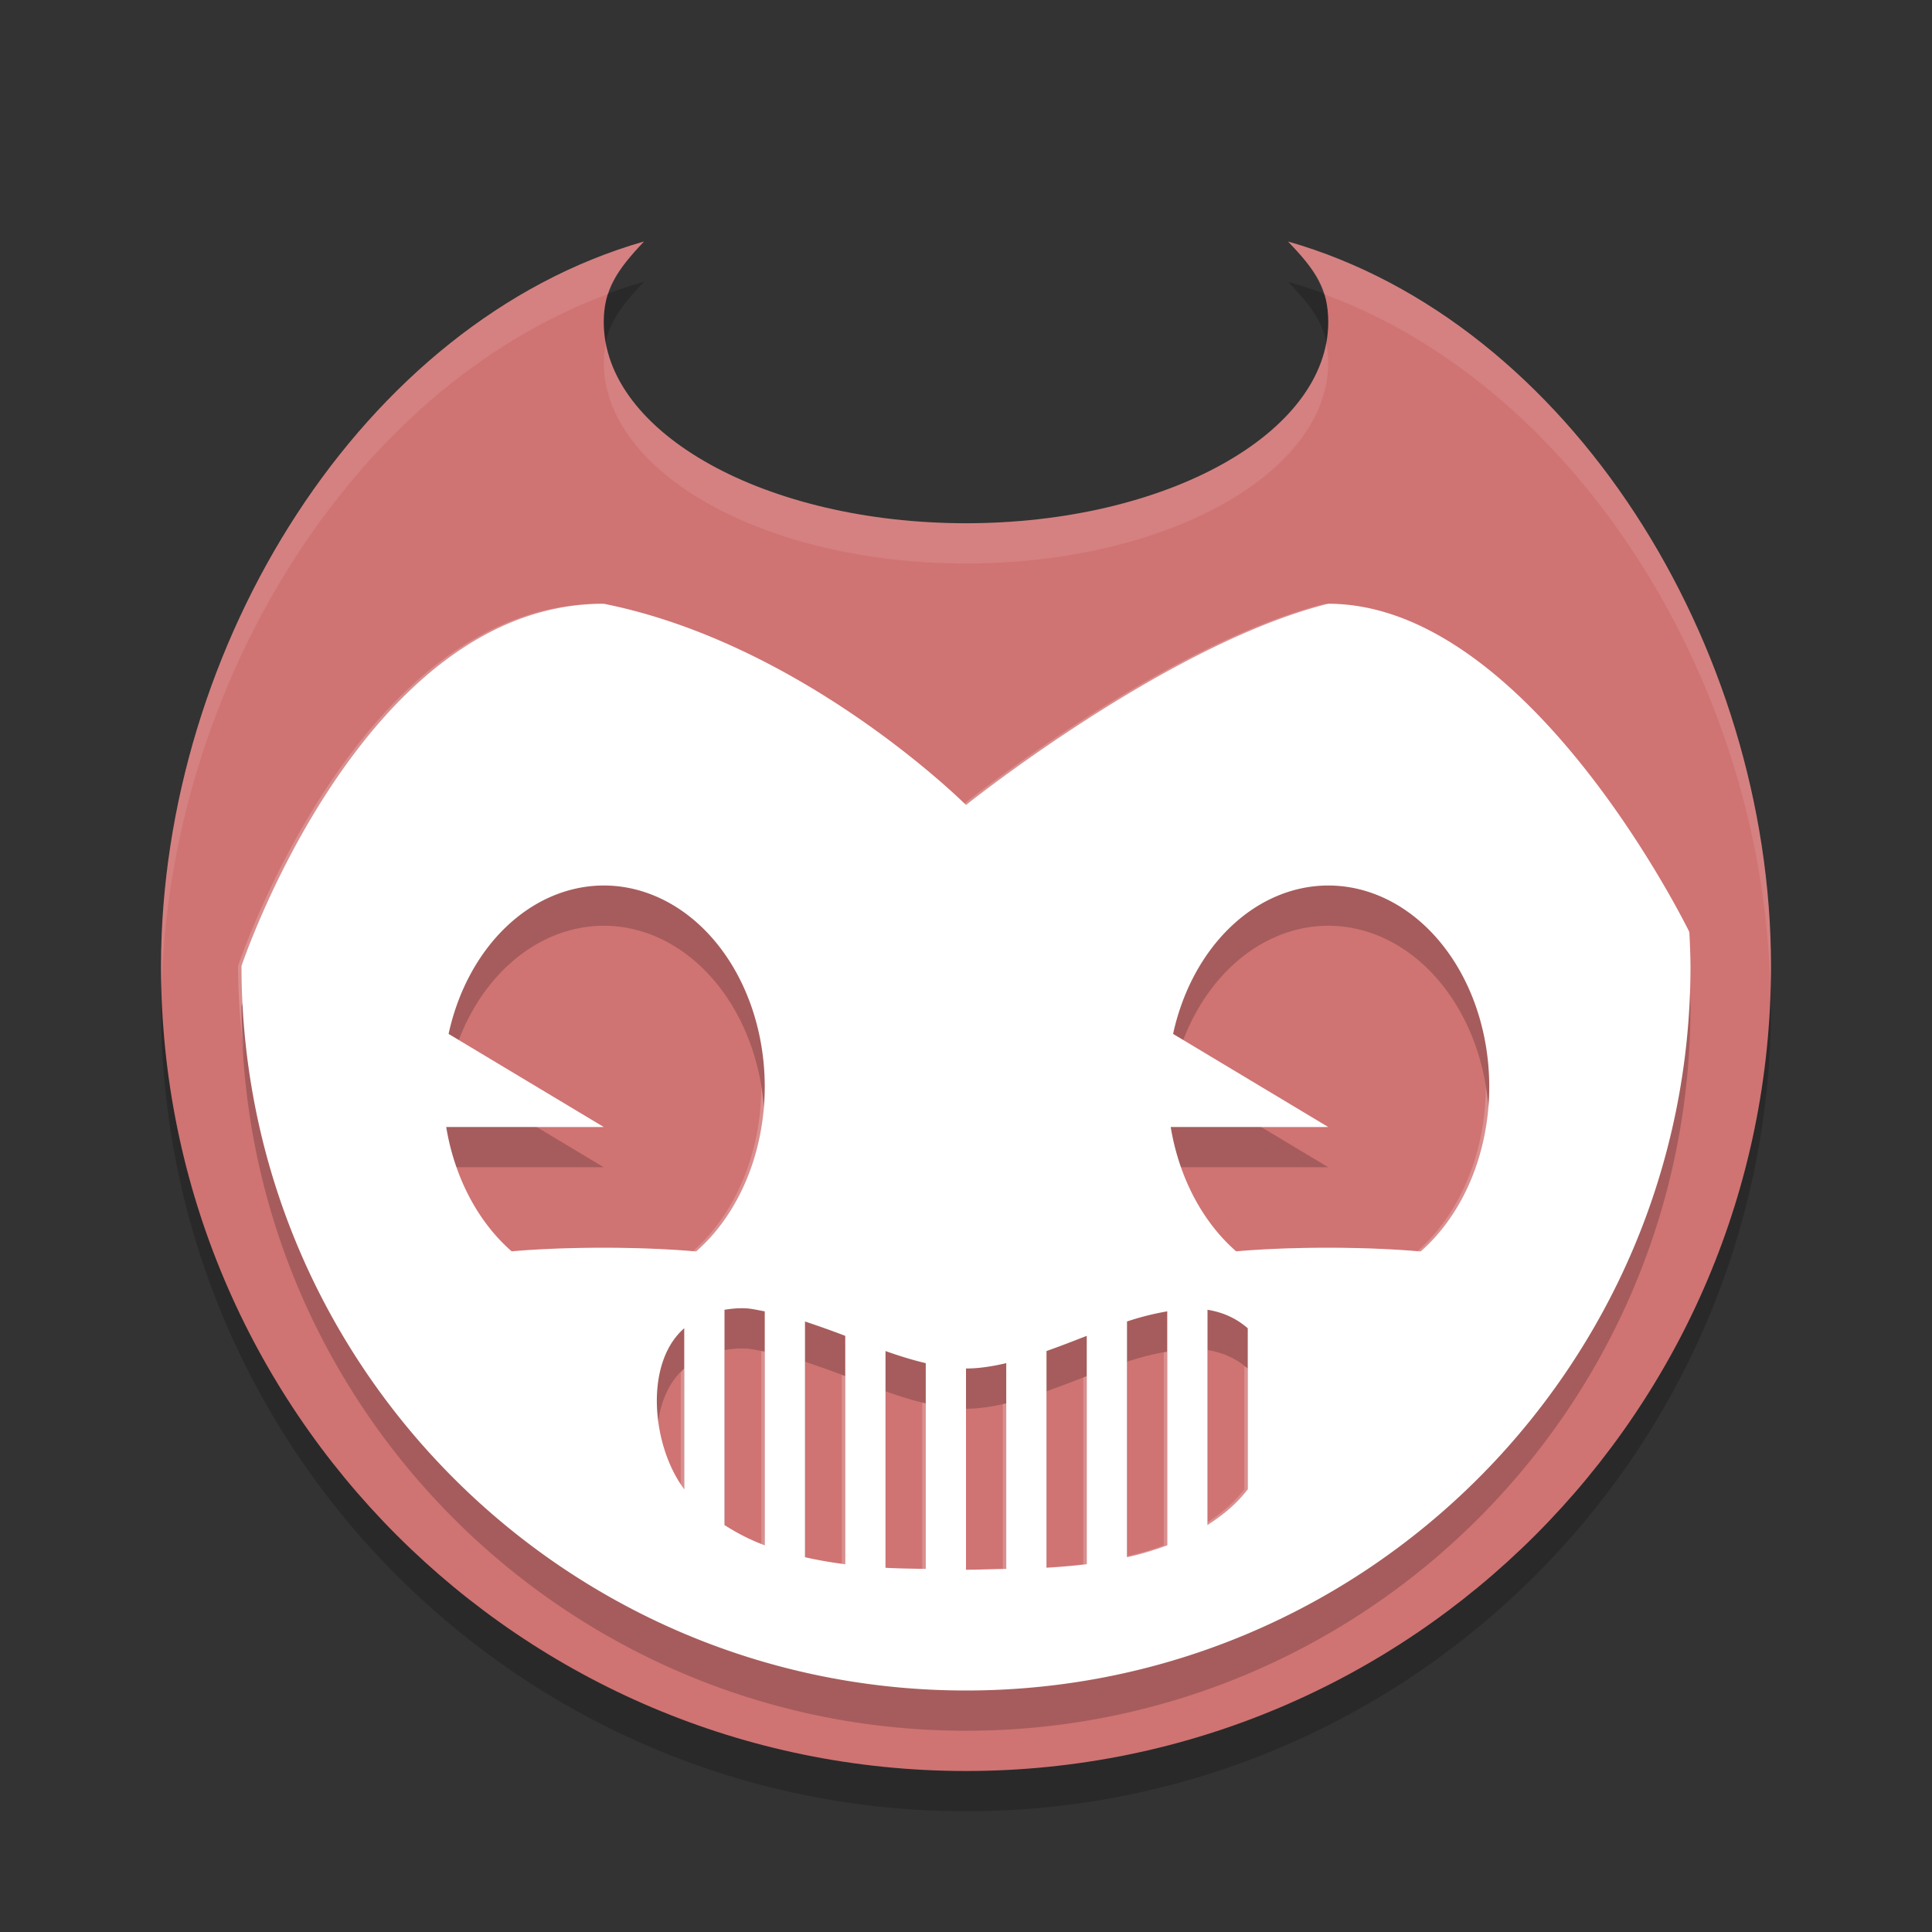 <?xml version="1.0" encoding="UTF-8" standalone="no"?>
<svg
   xmlns:dc="http://purl.org/dc/elements/1.1/"
   xmlns:cc="http://creativecommons.org/ns#"
   xmlns:rdf="http://www.w3.org/1999/02/22-rdf-syntax-ns#"
   xmlns:svg="http://www.w3.org/2000/svg"
   xmlns="http://www.w3.org/2000/svg"
   xmlns:sodipodi="http://sodipodi.sourceforge.net/DTD/sodipodi-0.dtd"
   xmlns:inkscape="http://www.inkscape.org/namespaces/inkscape"
   width="48"
   height="48"
   version="1.1"
   id="svg14"
   sodipodi:docname="bendy-and-the-ink-machine.svg"
   inkscape:version="0.92.5 (2060ec1f9f, 2020-04-08)">
  <rect width="100%" height="100%" fill="#333333" stroke="none"/>
  <defs
     id="defs18" />
  <sodipodi:namedview
     pagecolor="#ffffff"
     bordercolor="#d98c8c"
     borderopacity="1"
     objecttolerance="10"
     gridtolerance="10"
     guidetolerance="10"
     inkscape:pageopacity="0"
     inkscape:pageshadow="2"
     inkscape:window-width="783"
     inkscape:window-height="480"
     id="namedview16"
     showgrid="false"
     inkscape:zoom="4.9166667"
     inkscape:cx="24"
     inkscape:cy="24"
     inkscape:window-x="0"
     inkscape:window-y="28"
     inkscape:window-maximized="0"
     inkscape:current-layer="svg14" />
  <path
     style="opacity:0.2"
     d="M 32,7 C 32.697,7.723 32.998,8.18 33,9 33,11.761 28.971,14 24,14 19.029,14 15,11.761 15,9 15.002,8.191 15.322,7.716 16,7 9,9 4.01,17.043 4,25 4,36.046 12.954,45 24,45 35.046,45 44,36.046 44,25 43.997,17.024 39,9 32,7 Z"
     id="path2" />
  <path
     style="fill:#d07373;fill-opacity:1"
     d="M 32,6 C 32.697,6.723 32.998,7.179 33,8 33,10.761 28.971,13 24,13 19.029,13 15,10.761 15,8 15.002,7.191 15.322,6.716 16,6 9,8 4.01,16.043 4,24 4,35.046 12.954,44 24,44 35.046,44 44,35.046 44,24 43.997,16.024 39,8 32,6 Z"
     id="path4" />
  <path
     style="opacity:0.2"
     d="M 15,16 C 9,16 6,25 6,25 6,34.941 14.059,43 24,43 33.941,43 42,34.941 42,25 41.997,24.718 41.987,24.436 41.971,24.154 41.971,24.154 38,16 33,16 29,17 24,21 24,21 24,21 20,17 15,16 Z M 15,23 A 4,5 0 0 1 19,28 4,5 0 0 1 17.295,32.092 4,0.5 0 0 0 15,32 4,0.5 0 0 0 12.713,32.09 4,5 0 0 1 11.086,29 H 15 L 11.145,26.687 A 4,5 0 0 1 15,23 Z M 33,23 A 4,5 0 0 1 37,28 4,5 0 0 1 35.295,32.092 4,0.5 0 0 0 33,32 4,0.5 0 0 0 30.713,32.09 4,5 0 0 1 29.086,29 H 33 L 29.145,26.687 A 4,5 0 0 1 33,23 Z M 18.514,33.504 C 18.671,33.51 18.837,33.552 19,33.58 V 39.393 C 18.641,39.259 18.309,39.089 18,38.889 V 33.541 C 18.167,33.514 18.337,33.497 18.514,33.504 Z M 30,33.541 C 30.359,33.599 30.696,33.736 31,34 V 38 C 30.725,38.365 30.377,38.645 30,38.889 Z M 29,33.58 V 39.393 C 28.68,39.512 28.347,39.613 28,39.689 V 33.832 C 28.343,33.717 28.675,33.636 29,33.58 Z M 20,33.832 C 20.328,33.942 20.663,34.059 21,34.189 V 39.863 C 20.66,39.821 20.327,39.762 20,39.689 Z M 17,34 V 38 C 16.197,36.936 15.993,34.874 17,34 Z M 27,34.189 V 39.863 C 26.668,39.904 26.334,39.931 26,39.951 V 34.566 C 26.335,34.448 26.666,34.319 27,34.189 Z M 22,34.566 C 22.336,34.686 22.67,34.79 23,34.867 V 39.979 C 22.665,39.972 22.342,39.972 22,39.951 Z M 25,34.867 V 39.979 C 24.665,39.985 24.317,40 24,40 V 35 C 24.325,35 24.66,34.946 25,34.867 Z"
     id="path6" />
  <path
     style="fill:#ffffff;fill-opacity:1"
     d="M 15,15 C 9,15 6,24 6,24 6,33.941 14.059,42 24,42 33.941,42 42,33.941 42,24 41.997,23.718 41.987,23.436 41.971,23.154 41.971,23.154 38,15 33,15 29,16 24,20 24,20 24,20 20,16 15,15 Z M 15,22 A 4,5 0 0 1 19,27 4,5 0 0 1 17.295,31.092 4,0.5 0 0 0 15,31 4,0.5 0 0 0 12.713,31.09 4,5 0 0 1 11.086,28 H 15 L 11.145,25.687 A 4,5 0 0 1 15,22 Z M 33,22 A 4,5 0 0 1 37,27 4,5 0 0 1 35.295,31.092 4,0.5 0 0 0 33,31 4,0.5 0 0 0 30.713,31.09 4,5 0 0 1 29.086,28 H 33 L 29.145,25.687 A 4,5 0 0 1 33,22 Z M 18.514,32.504 C 18.671,32.51 18.837,32.552 19,32.58 V 38.393 C 18.641,38.259 18.309,38.089 18,37.889 V 32.541 C 18.167,32.514 18.337,32.497 18.514,32.504 Z M 30,32.541 C 30.359,32.599 30.696,32.736 31,33 V 37 C 30.725,37.365 30.377,37.645 30,37.889 Z M 29,32.58 V 38.393 C 28.68,38.512 28.347,38.613 28,38.689 V 32.832 C 28.343,32.717 28.675,32.636 29,32.58 Z M 20,32.832 C 20.328,32.942 20.663,33.059 21,33.189 V 38.863 C 20.66,38.821 20.327,38.762 20,38.689 Z M 17,33 V 37 C 16.197,35.936 15.993,33.874 17,33 Z M 27,33.189 V 38.863 C 26.668,38.904 26.334,38.931 26,38.951 V 33.566 C 26.335,33.448 26.666,33.319 27,33.189 Z M 22,33.566 C 22.336,33.686 22.67,33.79 23,33.867 V 38.979 C 22.665,38.972 22.342,38.972 22,38.951 Z M 25,33.867 V 38.979 C 24.665,38.985 24.317,39 24,39 V 34 C 24.325,34 24.66,33.946 25,33.867 Z"
     id="path8" />
  <path
     style="opacity:0.1;fill:#ffffff"
     d="M 16,6 C 9,8 4.01,16.043 4,24 4,24.206 4.01,24.409 4.016,24.613 4.176,17.124 8.697,9.661 15.117,7.303 15.261,6.862 15.542,6.483 16,6 Z M 32,6 C 32.473,6.491 32.75,6.864 32.889,7.307 39.306,9.666 43.831,17.111 43.984,24.613 43.991,24.409 44,24.206 44,24 43.997,16.024 39,8 32,6 Z M 32.949,8.523 C 32.478,11.039 28.652,13 24,13 19.354,13 15.532,11.044 15.053,8.533 15.024,8.68 15,8.829 15,9 15,11.761 19.029,14 24,14 28.971,14 33,11.761 33,9 33,8.824 32.978,8.672 32.949,8.523 Z"
     id="path10" />
  <path
     style="opacity:0.2;fill:#ffffff"
     d="M 14.914,15 C 8.914,15 5.914,24 5.914,24 5.914,24.742 5.973,25.468 6.061,26.186 6.035,25.792 6,25.4 6,25 6,25 9,16 15,16 20,17 24,21 24,21 24,21 29,17 33,16 37.895,16 41.75,23.718 41.912,24.047 41.912,24.031 41.914,24.016 41.914,24 41.911,23.718 41.901,23.436 41.885,23.154 41.885,23.154 37.914,15 32.914,15 28.914,16 23.914,20 23.914,20 23.914,20 19.914,16 14.914,15 Z M 11.385,25.883 A 4,5 0 0 0 11.145,26.687 L 13.332,28 H 14.914 Z M 29.385,25.883 A 4,5 0 0 0 29.145,26.687 L 31.332,28 H 32.914 Z M 18.914,27 A 4,5 0 0 1 17.209,31.092 4,0.5 0 0 0 14.914,31 4,0.5 0 0 0 12.627,31.09 4,5 0 0 1 11.26,29 H 11.086 A 4,5 0 0 0 12.713,32.09 4,0.5 0 0 1 15,32 4,0.5 0 0 1 17.295,32.092 4,5 0 0 0 19,28 4,5 0 0 0 18.914,27 Z M 36.914,27 A 4,5 0 0 1 35.209,31.092 4,0.5 0 0 0 32.914,31 4,0.5 0 0 0 30.627,31.09 4,5 0 0 1 29.26,29 H 29.086 A 4,5 0 0 0 30.713,32.09 4,0.5 0 0 1 33,32 4,0.5 0 0 1 35.295,32.092 4,5 0 0 0 37,28 4,5 0 0 0 36.914,27 Z M 18.914,33.566 V 38.393 C 18.587,38.271 18.286,38.115 18,37.938 V 38.889 C 18.309,39.089 18.641,39.259 19,39.393 V 33.58 C 18.971,33.575 18.943,33.572 18.914,33.566 Z M 29,33.58 C 28.972,33.585 28.942,33.596 28.914,33.602 V 38.393 C 28.621,38.502 28.315,38.59 28,38.664 V 39.689 C 28.347,39.613 28.68,39.512 29,39.393 Z M 30.914,33.945 V 37 C 30.661,37.336 30.342,37.594 30,37.824 V 38.889 C 30.377,38.645 30.725,38.365 31,38 V 34 C 30.973,33.976 30.942,33.967 30.914,33.945 Z M 17,34 C 16.966,34.029 16.945,34.07 16.914,34.102 V 37 C 16.641,36.638 16.444,36.156 16.334,35.648 16.298,36.489 16.548,37.401 17,38 Z M 20.914,34.158 V 38.863 C 20.603,38.825 20.3,38.769 20,38.705 V 39.689 C 20.327,39.762 20.66,39.821 21,39.863 V 34.189 C 20.971,34.178 20.943,34.169 20.914,34.158 Z M 27,34.189 C 26.971,34.201 26.943,34.212 26.914,34.223 V 38.863 C 26.611,38.901 26.305,38.924 26,38.943 V 39.951 C 26.334,39.931 26.668,39.904 27,39.863 Z M 22.914,34.842 V 38.979 C 22.608,38.973 22.31,38.969 22,38.953 V 39.951 C 22.342,39.972 22.665,39.972 23,39.979 V 34.867 C 22.972,34.861 22.942,34.849 22.914,34.842 Z M 25,34.867 C 24.971,34.874 24.943,34.876 24.914,34.883 V 38.979 C 24.607,38.984 24.294,38.996 24,38.998 V 40 C 24.317,40 24.665,39.985 25,39.979 Z"
     id="path12" />
</svg>

